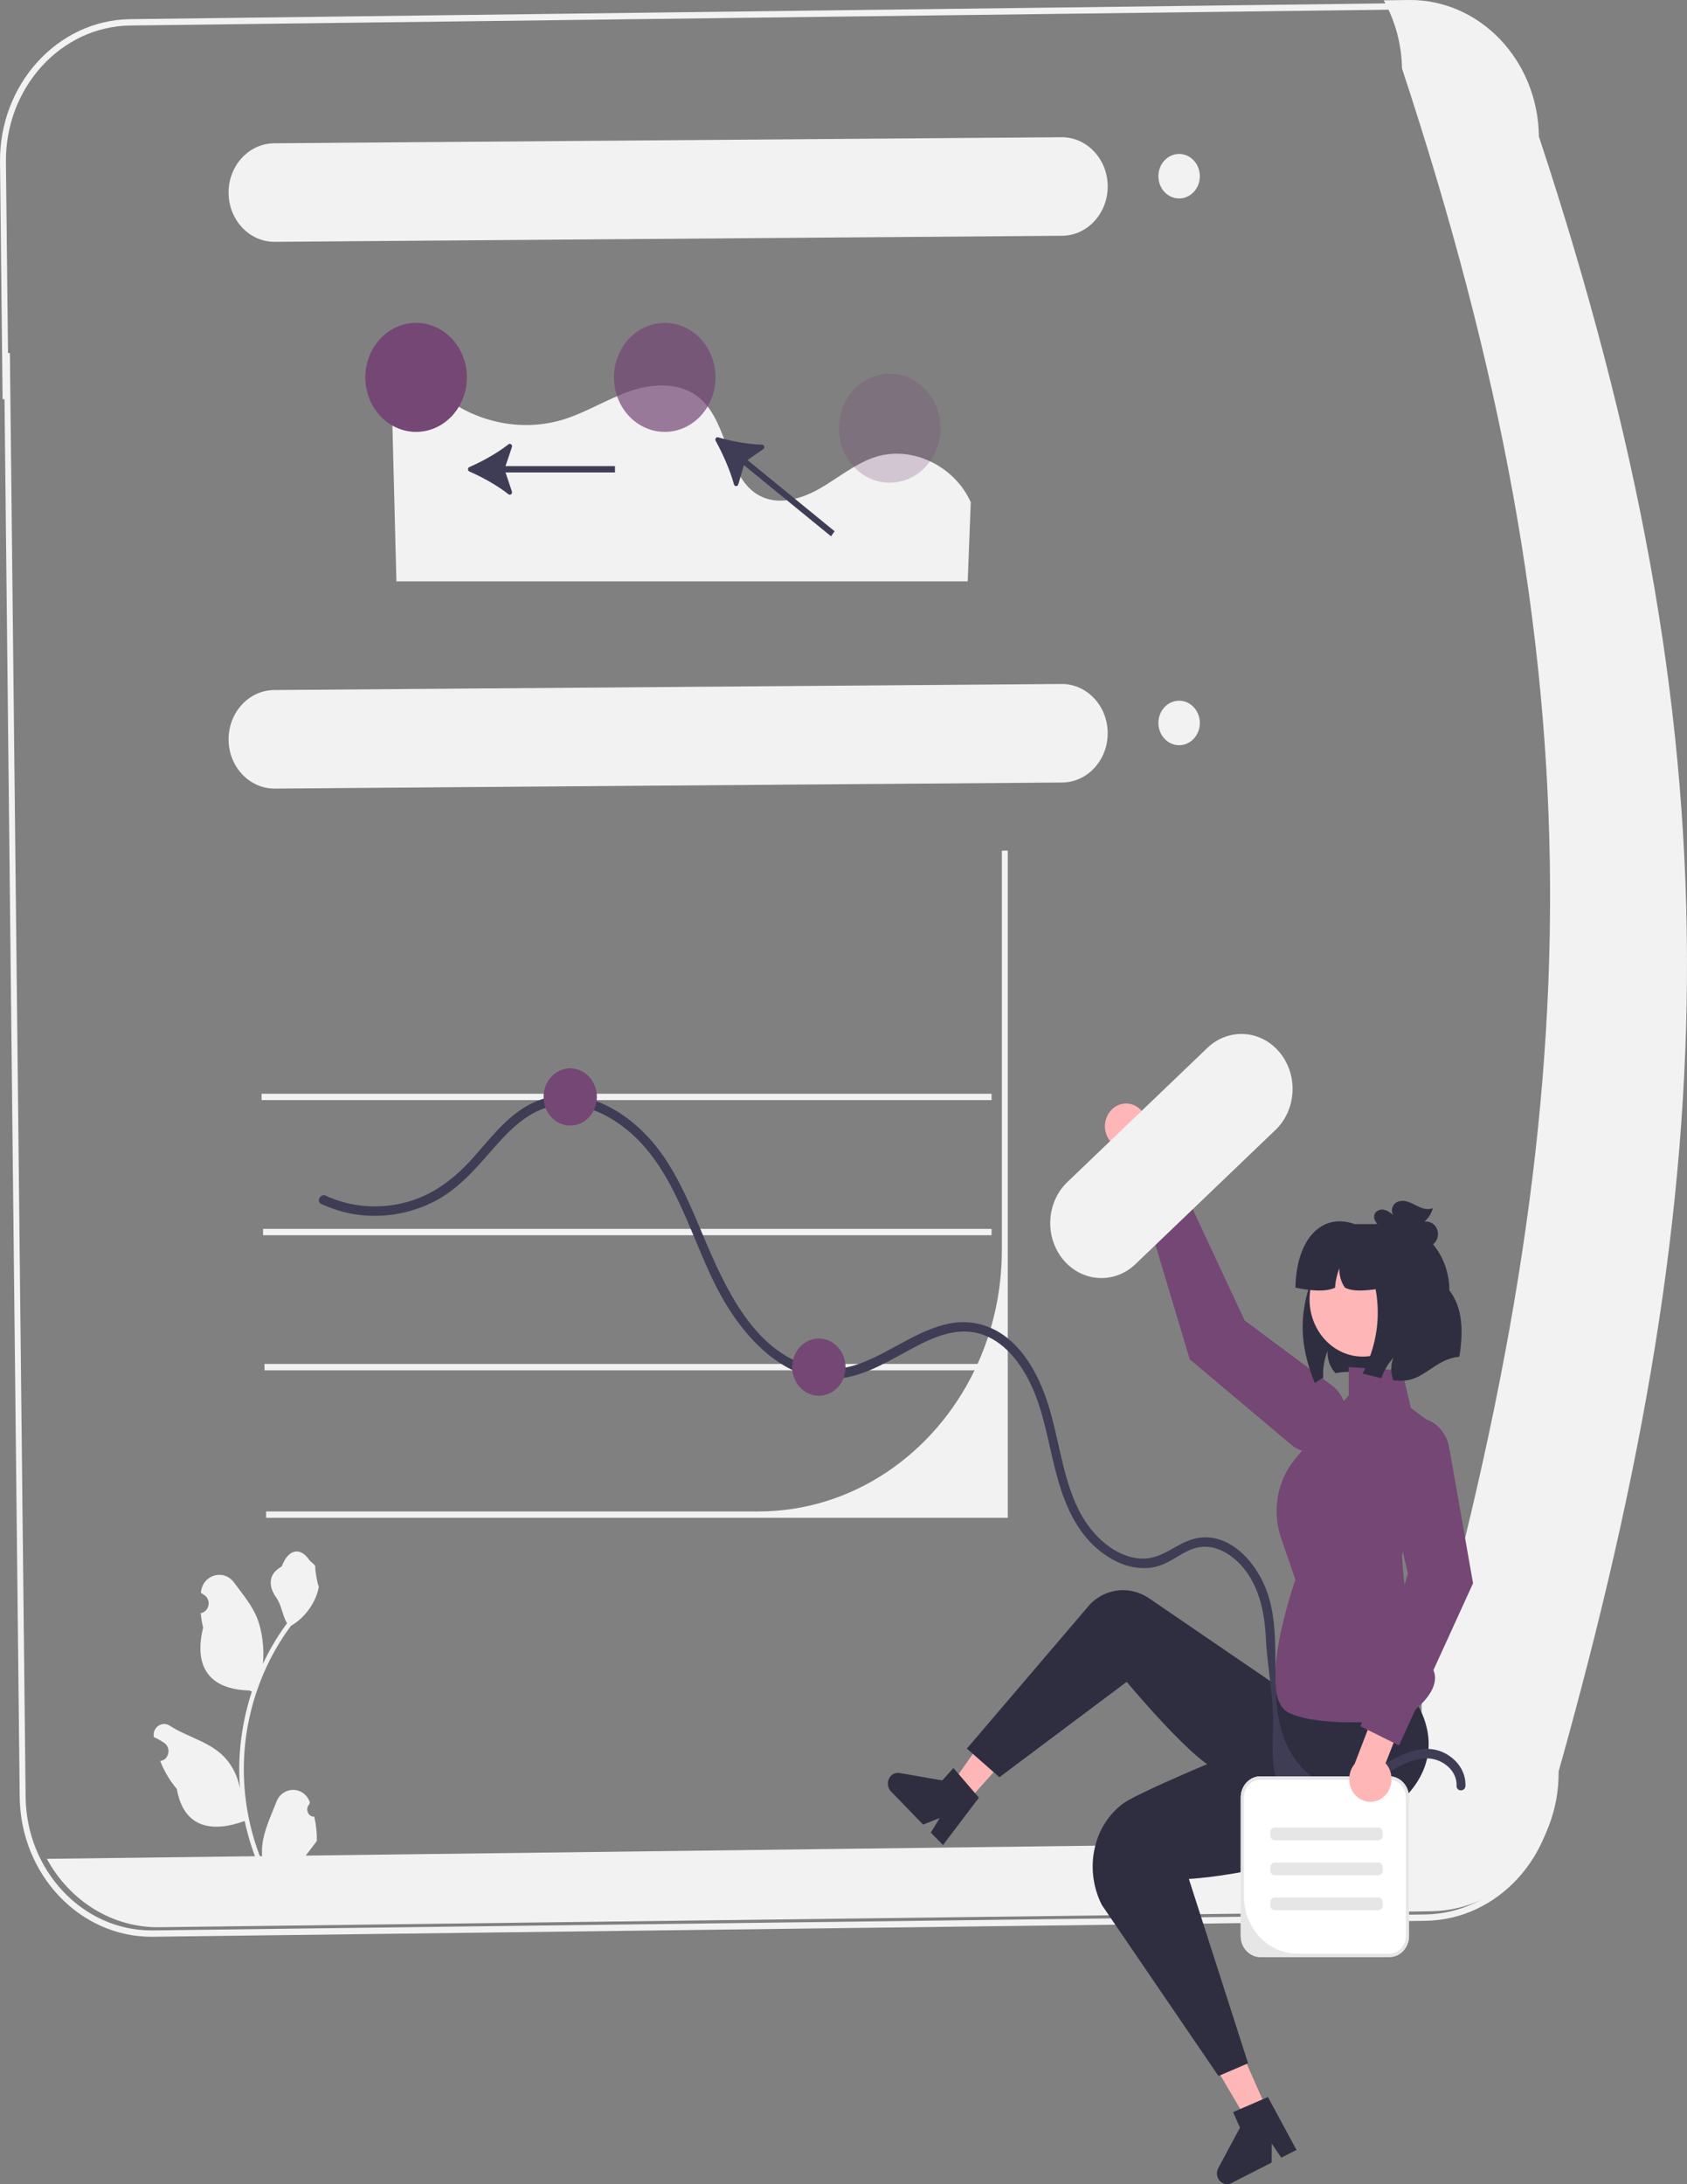 <svg width="455" height="589" viewBox="0 0 455 589" fill="none" xmlns="http://www.w3.org/2000/svg">
<rect x="0" y="0" width="455" height="589" fill="#808080" stroke="none"/>
<g clip-path="url(#clip0_6_42)">
<path d="M40.833 522.281C40.962 522.281 41.093 522.28 41.222 522.278L384.489 517.975C403.999 517.704 419.714 500.479 419.577 479.549C443.811 393.232 454.489 325.261 454.197 259.177C453.892 190.203 441.2 120.04 414.256 38.386C413.943 17.595 398.066 0.854 378.723 0.854C378.598 0.854 378.473 0.854 378.348 0.856L35.081 5.168C15.526 5.439 -0.21 22.736 0.002 43.726V43.727L0.697 107.657L1.213 107.664L5.311 484.613C5.562 505.47 21.46 522.281 40.833 522.281ZM378.724 2.568C397.24 2.568 412.43 18.629 412.662 38.55L412.663 38.692L412.708 38.825C464.16 194.692 465.549 309.924 418.013 479.178L417.978 479.303L417.979 479.435C418.173 499.482 403.141 516.002 384.469 516.26L41.204 520.564C41.081 520.566 40.956 520.566 40.832 520.566C22.331 520.566 7.148 504.511 6.908 484.592L3.124 136.698L3.107 134.985L2.668 95.206L2.159 95.201L1.599 43.707C1.396 23.661 16.425 7.141 35.1 6.882L378.365 2.57C378.484 2.569 378.606 2.568 378.724 2.568Z" fill="#F2F2F2"/>
<path d="M71.328 367.815L71.352 369.53H267.431V367.815H71.328Z" fill="#F2F2F2"/>
<path d="M70.937 331.383L70.953 333.098H267.431V331.383H70.937Z" fill="#F2F2F2"/>
<path d="M70.538 294.951L70.554 296.666H267.431V294.951H70.538Z" fill="#F2F2F2"/>
<path d="M71.767 407.59L71.783 409.305H271.806V229.374L270.209 229.391V337.067C270.209 348.09 267.854 358.523 263.655 367.815C263.391 368.389 263.128 368.964 262.848 369.53C251.911 392.143 229.892 407.59 204.52 407.59H71.767Z" fill="#F2F2F2"/>
<path d="M349.151 497.041C368.305 496.777 383.646 479.916 383.444 459.349C429.063 296.925 431.92 181.42 378.132 18.464C378.024 11.979 376.323 5.639 373.201 0.087L379.955 0.002C399.11 -0.215 414.814 16.257 415.06 36.823C468.849 199.779 465.992 315.284 420.373 477.708C420.575 498.275 405.234 515.137 386.08 515.4L42.813 519.709C30.401 519.82 18.886 512.781 12.639 501.265L349.151 497.041Z" fill="#F2F2F2"/>
<path d="M298.076 302.804C297.528 306.494 300.33 309.934 303.809 309.828L315.354 337.768L323.337 336.239L309.398 303.162C309.17 300.408 307.221 298.074 304.561 297.648C301.444 297.149 298.541 299.457 298.076 302.804Z" fill="#FFB6B6"/>
<path d="M360.562 388.642L360.562 388.642C357.267 392.301 351.929 392.694 348.2 389.553L320.883 366.546L307.349 321.356L317.189 316.469L335.676 356.058L359.185 373.576C363.872 377.068 364.527 384.238 360.562 388.642V388.642Z" fill="#744775"/>
<path d="M354.62 372.95C355.331 372.427 356.089 371.964 356.872 371.57C356.856 371.347 356.848 371.115 356.848 370.893C356.808 368.638 357.223 366.384 358.069 364.318C357.958 366.135 358.477 367.987 359.498 369.435C359.674 369.693 359.866 369.933 360.073 370.164C360.129 370.224 360.185 370.284 360.241 370.335C361.367 370.061 362.532 369.933 363.69 369.95C364.975 369.975 366.253 370.164 367.522 370.43C369.111 370.755 370.692 371.21 372.272 371.587C372.368 371.613 372.456 371.63 372.552 371.656C373.278 369.538 374.42 367.601 375.905 366.007C375.194 367.652 375.051 369.581 375.514 371.33C375.594 371.638 375.689 371.938 375.809 372.23C377.534 372.419 379.258 372.367 380.911 371.853C381.613 371.638 382.276 371.347 382.923 371.004C385.206 369.804 387.266 368.021 389.621 366.949C390.89 366.367 392.232 366.007 393.605 365.861C394.754 358.789 394.435 352.514 390.906 347.979C390.906 337.632 383.09 329.24 373.454 329.24L365.454 332.223L357.375 335.241C353.575 346.128 347.531 355.711 354.62 372.95Z" fill="#2F2E41"/>
<path d="M341.741 568.95L336.269 571.736L323.432 549.895L331.509 545.782L341.741 568.95Z" fill="#FFB6B6"/>
<path d="M328.585 584.64L334.429 573.772L332.571 569.568L334.504 568.729L340.5 566.139L341.968 565.5L349.68 579.763L345.574 581.851L343.004 578.064L342.971 583.179L332.091 588.72C330.739 589.407 329.123 588.784 328.484 587.338C328.103 586.476 328.141 585.468 328.585 584.64Z" fill="#2F2E41"/>
<path d="M260.93 485.764L256.565 481.256L271.043 460.631L277.485 467.284L260.93 485.764Z" fill="#FFB6B6"/>
<path d="M242.605 478.11L254.14 480.129L257.145 476.775L258.56 478.418L262.939 483.522L264.015 484.77L254.324 497.565L251.051 494.181L253.44 490.26L248.972 492.037L240.293 483.075C239.216 481.961 239.186 480.117 240.22 478.964C240.836 478.276 241.727 477.957 242.605 478.11Z" fill="#2F2E41"/>
<path d="M353.383 448.394L374.939 443.251L374.794 450.293C374.794 450.293 397.293 468.967 376.536 486.969C355.778 504.971 320.65 506.685 320.65 506.685L336.617 556.404L328.634 559.833L297.2 513.742C292.967 505.478 294.164 495.066 300.469 488.501C301.689 487.231 303.086 486.112 304.683 485.255C314.263 480.111 339.811 469.825 339.811 469.825L352.585 456.109L353.383 448.394Z" fill="#2F2E41"/>
<path d="M354.181 461.252L309.907 431.001C304.939 427.606 298.468 428.208 294.118 432.47L260.772 471.539L269.554 479.254L303.884 453.537C303.884 453.537 323.843 477.54 329.432 477.54C335.02 477.54 354.181 461.252 354.181 461.252H354.181Z" fill="#2F2E41"/>
<path d="M378.132 463.696C378.132 463.696 391.73 455.421 385.33 448.414C378.931 441.408 378.132 419.255 378.132 419.255L388.511 385.689L380.527 379.688L378.132 369.53L363.762 368.672V376.259L349.366 393.372C344.474 399.188 342.996 407.44 345.531 414.788L349.391 425.978C349.391 425.978 338.214 457.695 347.794 461.981C357.375 466.267 378.132 463.696 378.132 463.696Z" fill="#744775"/>
<path d="M306.218 340.918L343.978 304.737C349.682 299.306 350.206 289.939 345.148 283.815C340.09 277.691 331.366 277.129 325.663 282.559L325.598 282.622L287.837 318.803C282.166 324.272 281.697 333.642 286.791 339.732C291.862 345.795 300.54 346.324 306.218 340.918H306.218Z" fill="#F2F2F2"/>
<path d="M367.559 365.833C359.631 365.833 353.205 358.933 353.205 350.421C353.205 341.909 359.631 335.009 367.559 335.009C375.486 335.009 381.913 341.909 381.913 350.421C381.913 358.933 375.486 365.833 367.559 365.833Z" fill="#FFB6B6"/>
<path d="M360.081 347.242C360.185 345.45 360.592 343.676 361.263 342.03C361.151 343.847 361.67 345.699 362.692 347.148C362.716 347.182 362.74 347.208 362.756 347.242C365.394 348.618 369.843 347.84 374.141 347.242V330.098H365.358C356.736 326.977 349.639 333.767 349.391 347.242C353.528 348.047 357.405 348.487 360.081 347.242Z" fill="#2F2E41"/>
<path d="M367.522 370.43C369.111 370.755 370.692 371.21 372.272 371.587C372.368 371.613 372.456 371.63 372.552 371.655C373.278 369.538 374.42 367.601 375.905 366.006C375.194 367.652 375.051 369.581 375.514 371.33C375.593 371.638 375.689 371.938 375.809 372.23C377.534 372.418 379.258 372.367 380.911 371.853C381.613 371.638 382.276 371.347 382.922 371.004V334.384H366.157C372.663 346.282 373.59 358.283 367.522 370.43Z" fill="#2F2E41"/>
<path d="M370.69 327.571C370.996 326.541 372.164 326.05 373.16 326.216C374.155 326.382 375.012 327.034 375.828 327.667C375.033 326.738 375.438 325.1 376.411 324.392C377.383 323.685 378.684 323.734 379.807 324.105C380.93 324.475 381.953 325.129 383.05 325.581C384.147 326.033 385.398 326.273 386.484 325.793C386.061 327.222 385.243 328.512 384.161 329.459C385.441 329.219 386.828 329.931 387.457 331.152C388.086 332.373 387.911 334.013 387.041 335.05C386.043 336.239 384.354 336.518 382.903 336.145C381.453 335.771 380.184 334.853 378.961 333.936C377.738 333.019 376.496 332.07 375.065 331.619L379.769 334.795C377.367 333.721 375.036 332.462 372.801 331.031C372.203 330.649 371.6 330.243 371.163 329.661C370.726 329.079 370.478 328.283 370.69 327.571Z" fill="#2F2E41"/>
<path d="M392.856 481.563C392.964 477.756 389.791 475.056 386.547 474.357C382.425 473.47 378.218 475.753 374.725 477.826C368.484 481.532 361.243 477.857 354.575 482.356C344.731 488.997 342.698 479.05 343.318 467.305C343.775 458.643 341.821 450.137 341.405 441.616C341.004 433.41 338.923 425.073 332.444 419.975C329.724 417.835 326.336 416.569 322.959 417.32C319.351 418.122 316.47 420.905 312.994 422.117C306.526 424.372 299.723 421.329 294.872 416.689C289.23 411.292 286.476 403.701 284.537 396.046C282.527 388.108 281.299 379.797 277.613 372.484C274.468 366.245 269.528 360.485 262.719 359.295C256.047 358.129 249.655 361.641 243.897 364.786C237.97 368.023 231.844 371.53 225.054 371.831C210.504 372.478 199.265 359.186 192.959 346.548C185.762 332.123 181.589 314.62 168.802 304.421C163.306 300.038 156.332 296.978 149.389 298.206C142.371 299.448 137.244 304.913 132.584 310.255C127.81 315.726 123.07 321.117 116.602 324.268C110.255 327.36 103.163 328.519 96.249 327.539C92.91 327.066 89.715 326.084 86.626 324.651C85.215 323.996 86.433 321.78 87.835 322.43C94.61 325.573 102.322 326.118 109.471 324.226C116.653 322.326 122.376 318.013 127.447 312.366C132.091 307.196 136.456 301.31 142.529 297.987C148.673 294.627 155.718 294.712 162.059 297.424C168.489 300.173 174.059 305.036 178.282 310.883C183.188 317.675 186.451 325.635 189.731 333.416C195.659 347.479 203.258 364.087 218.424 368.458C232.784 372.597 243.409 358.953 256.803 356.788C263.388 355.723 269.62 358.171 274.283 363.221C279.111 368.45 281.902 375.364 283.745 382.35C286.004 390.909 287.167 400.077 291.316 407.914C294.595 414.109 300.668 419.855 307.569 420.284C311.523 420.53 314.55 418.572 317.929 416.679C320.975 414.973 324.156 414.095 327.58 414.813C333.993 416.156 338.975 422.241 341.424 428.444C347.465 443.744 339.146 463.405 350.971 476.487C353.133 478.878 355.905 480.677 359.035 481.043C363.228 481.533 367.149 479.437 370.704 477.311C376.843 473.638 384.617 468.727 391.347 473.825C393.735 475.633 395.342 478.363 395.251 481.563C395.204 483.214 392.809 483.221 392.856 481.563H392.856Z" fill="#3F3D56"/>
<path d="M153.791 303.524C149.823 303.524 146.606 300.069 146.606 295.809C146.606 291.548 149.823 288.094 153.791 288.094C157.76 288.094 160.977 291.548 160.977 295.809C160.977 300.069 157.76 303.524 153.791 303.524Z" fill="#744775"/>
<path d="M220.854 376.387C216.886 376.387 213.669 372.933 213.669 368.673C213.669 364.412 216.886 360.958 220.854 360.958C224.822 360.958 228.039 364.412 228.039 368.673C228.039 372.933 224.822 376.387 220.854 376.387Z" fill="#744775"/>
<path d="M261.825 135.429C257.418 125.61 245.986 120.142 236.241 123.191C230.751 124.909 226.146 128.856 221.099 131.74C216.051 134.624 209.788 136.415 204.71 133.592C195.982 128.74 196.514 114.251 188.923 107.548C183.87 103.087 176.456 103.295 170.21 105.387C163.965 107.478 158.254 111.171 151.968 113.118C140.271 116.74 126.969 113.694 117.667 105.262C117.574 105.178 117.482 105.093 117.392 105.007C112.786 100.651 105.569 104.241 105.738 110.829L106.916 156.77H261L261.825 135.429Z" fill="#F2F2F2"/>
<path d="M126.596 127.15C126.088 126.929 126.088 126.165 126.596 125.944C130.138 124.401 134.105 122.205 137.137 119.815C137.622 119.433 138.271 119.96 138.066 120.568L136.34 125.69H165.867V127.404H136.34L138.066 132.527C138.271 133.135 137.622 133.662 137.137 133.28C134.105 130.891 130.138 128.694 126.596 127.15H126.596Z" fill="#3F3D56"/>
<path d="M193.025 118.893C192.746 118.387 193.176 117.779 193.705 117.933C197.394 119.008 201.79 119.839 205.55 119.908C206.152 119.919 206.371 120.761 205.865 121.111L201.604 124.065L225.103 143.261L224.137 144.625L200.637 125.43L199.122 130.629C198.942 131.246 198.128 131.244 197.958 130.624C196.892 126.752 194.974 122.425 193.025 118.893L193.025 118.893Z" fill="#3F3D56"/>
<path d="M112.224 116.462C104.666 116.462 98.538 109.882 98.538 101.767C98.538 93.651 104.666 87.071 112.224 87.071C119.783 87.071 125.911 93.651 125.911 101.767C125.911 109.882 119.783 116.462 112.224 116.462Z" fill="#744775"/>
<path opacity="0.7" d="M179.287 116.462C171.729 116.462 165.601 109.882 165.601 101.767C165.601 93.651 171.729 87.071 179.287 87.071C186.846 87.071 192.974 93.651 192.974 101.767C192.974 109.882 186.846 116.462 179.287 116.462Z" fill="#744775"/>
<path opacity="0.25" d="M239.963 130.177C232.404 130.177 226.277 123.598 226.277 115.482C226.277 107.366 232.404 100.787 239.963 100.787C247.522 100.787 253.649 107.366 253.649 115.482C253.649 123.598 247.522 130.177 239.963 130.177Z" fill="#744775"/>
<path d="M73.934 186.082L286.294 184.447C293.12 184.395 298.708 190.31 298.757 197.639C298.806 204.968 293.297 210.968 286.472 211.021L74.112 212.655C67.286 212.707 61.697 206.792 61.648 199.463C61.6 192.134 67.108 186.134 73.934 186.082Z" fill="#F2F2F2"/>
<path d="M318.018 200.961C314.932 200.961 312.43 198.274 312.43 194.96C312.43 191.646 314.932 188.96 318.018 188.96C321.105 188.96 323.607 191.646 323.607 194.96C323.607 198.274 321.105 200.961 318.018 200.961Z" fill="#F2F2F2"/>
<path d="M73.934 38.639L286.294 37.005C293.12 36.953 298.708 42.868 298.757 50.197C298.806 57.526 293.297 63.526 286.472 63.578L74.112 65.213C67.286 65.265 61.697 59.35 61.648 52.021C61.6 44.692 67.108 38.692 73.934 38.639Z" fill="#F2F2F2"/>
<path d="M318.018 53.519C314.932 53.519 312.43 50.832 312.43 47.518C312.43 44.204 314.932 41.517 318.018 41.517C321.105 41.517 323.607 44.204 323.607 47.518C323.607 50.832 321.105 53.519 318.018 53.519Z" fill="#F2F2F2"/>
<path d="M339.944 527.75H374.724C377.648 527.75 380.026 525.197 380.026 522.058V484.713C380.026 481.574 377.648 479.02 374.724 479.02H339.944C337.02 479.02 334.642 481.574 334.642 484.713V522.058C334.642 525.197 337.02 527.75 339.944 527.75Z" fill="white"/>
<path d="M339.944 527.75H374.724C377.648 527.75 380.026 525.197 380.026 522.058V484.713C380.026 481.574 377.648 479.02 374.724 479.02H339.944C337.02 479.02 334.642 481.574 334.642 484.713V522.058C334.642 525.197 337.02 527.75 339.944 527.75ZM374.724 479.931C377.184 479.931 379.178 482.072 379.178 484.713V522.058C379.178 524.698 377.184 526.839 374.724 526.839H349.937C341.958 526.839 335.49 519.894 335.49 511.327V484.713C335.49 482.072 337.484 479.931 339.944 479.931H374.724Z" fill="#E6E6E6"/>
<path d="M84.761 489.889C83.112 490 82.2 487.8 83.448 486.518L83.572 485.988C83.556 485.945 83.54 485.903 83.523 485.86C81.855 481.59 76.202 481.619 74.548 485.896C73.08 489.692 71.212 493.495 70.751 497.508C70.545 499.28 70.638 501.085 71.004 502.823C67.565 494.756 65.755 485.948 65.755 477.089C65.755 474.863 65.868 472.637 66.1 470.417C66.291 468.601 66.554 466.796 66.894 465.008C68.735 455.341 72.721 446.133 78.471 438.443C81.235 436.821 83.54 434.285 84.932 431.245C85.432 430.149 85.824 428.97 86.01 427.768C85.695 427.812 84.823 422.669 85.061 422.353C84.622 421.639 83.838 421.284 83.359 420.587C80.978 417.121 77.698 417.726 75.985 422.436C72.327 424.419 72.291 427.707 74.536 430.869C75.964 432.88 76.16 435.603 77.414 437.756C77.285 437.933 77.151 438.105 77.022 438.282C74.658 441.538 72.613 445.037 70.889 448.713C71.376 444.628 70.657 439.706 69.431 436.533C68.035 432.918 65.419 429.873 63.116 426.747C60.349 422.994 54.674 424.632 54.187 429.391C54.182 429.437 54.178 429.483 54.173 429.529C54.515 429.736 54.85 429.956 55.178 430.189C57.046 431.515 56.4 434.624 54.187 434.991L54.137 434.999C54.261 436.322 54.472 437.634 54.782 438.925C51.826 451.196 58.207 455.666 67.317 455.867C67.518 455.977 67.714 456.088 67.915 456.193C66.992 458.984 66.255 461.846 65.708 464.748C65.218 467.311 64.878 469.902 64.687 472.504C64.45 475.788 64.471 479.088 64.728 482.365L64.713 482.249C64.058 478.639 62.233 475.267 59.582 472.931C55.634 469.448 50.056 468.166 45.796 465.366C43.745 464.019 41.118 465.76 41.476 468.313L41.493 468.435C42.127 468.712 42.746 469.033 43.344 469.393C43.687 469.6 44.022 469.82 44.349 470.053C46.217 471.379 45.571 474.488 43.358 474.855L43.308 474.863C43.272 474.869 43.241 474.874 43.205 474.88C44.293 477.654 45.809 480.228 47.707 482.448C49.555 493.161 57.492 494.178 65.981 491.058H65.987C66.915 495.399 68.271 499.64 70.014 503.682H84.401C84.452 503.51 84.499 503.333 84.545 503.161C83.215 503.25 81.874 503.167 80.564 502.906C81.632 501.5 82.699 500.083 83.766 498.676C83.792 498.649 83.813 498.621 83.834 498.593C84.375 497.874 84.921 497.159 85.463 496.44L85.463 496.439C85.497 494.229 85.25 492.027 84.762 489.89L84.761 489.889Z" fill="#F2F2F2"/>
<path d="M372.858 484.797C375.738 482.698 376.153 478.15 373.699 475.501L384.752 447.333L378.248 442.135L365.347 475.693C363.634 477.758 363.385 480.881 364.917 483.254C366.713 486.035 370.268 486.725 372.858 484.797H372.858Z" fill="#FFB6B6"/>
<path d="M380.996 382.275H380.996C385.72 381.852 389.977 385.331 390.856 390.333L397.293 426.963L377.334 470.682L366.955 465.538L379.729 424.392L372.789 394.584C371.405 388.641 375.311 382.783 380.996 382.275V382.275Z" fill="#744775"/>
<path d="M371.766 492.835C372.426 492.835 372.964 493.412 372.964 494.121V494.978C372.964 495.688 372.426 496.264 371.766 496.264H343.823C343.163 496.264 342.626 495.688 342.626 494.978V494.121C342.626 493.412 343.163 492.835 343.823 492.835H371.766Z" fill="#E6E6E6"/>
<path d="M371.766 502.265C372.426 502.265 372.964 502.842 372.964 503.551V504.408C372.964 505.117 372.426 505.694 371.766 505.694H343.823C343.163 505.694 342.626 505.117 342.626 504.408V503.551C342.626 502.842 343.163 502.265 343.823 502.265H371.766Z" fill="#E6E6E6"/>
<path d="M371.766 511.694C372.426 511.694 372.964 512.271 372.964 512.98V513.837C372.964 514.546 372.426 515.123 371.766 515.123H343.823C343.163 515.123 342.626 514.546 342.626 513.837V512.98C342.626 512.271 343.163 511.694 343.823 511.694H371.766Z" fill="#E6E6E6"/>
</g>
<defs>
<clipPath id="clip0_6_42">
<rect width="455" height="589" fill="white" transform="matrix(-1 0 0 1 455 0)"/>
</clipPath>
</defs>
</svg>
